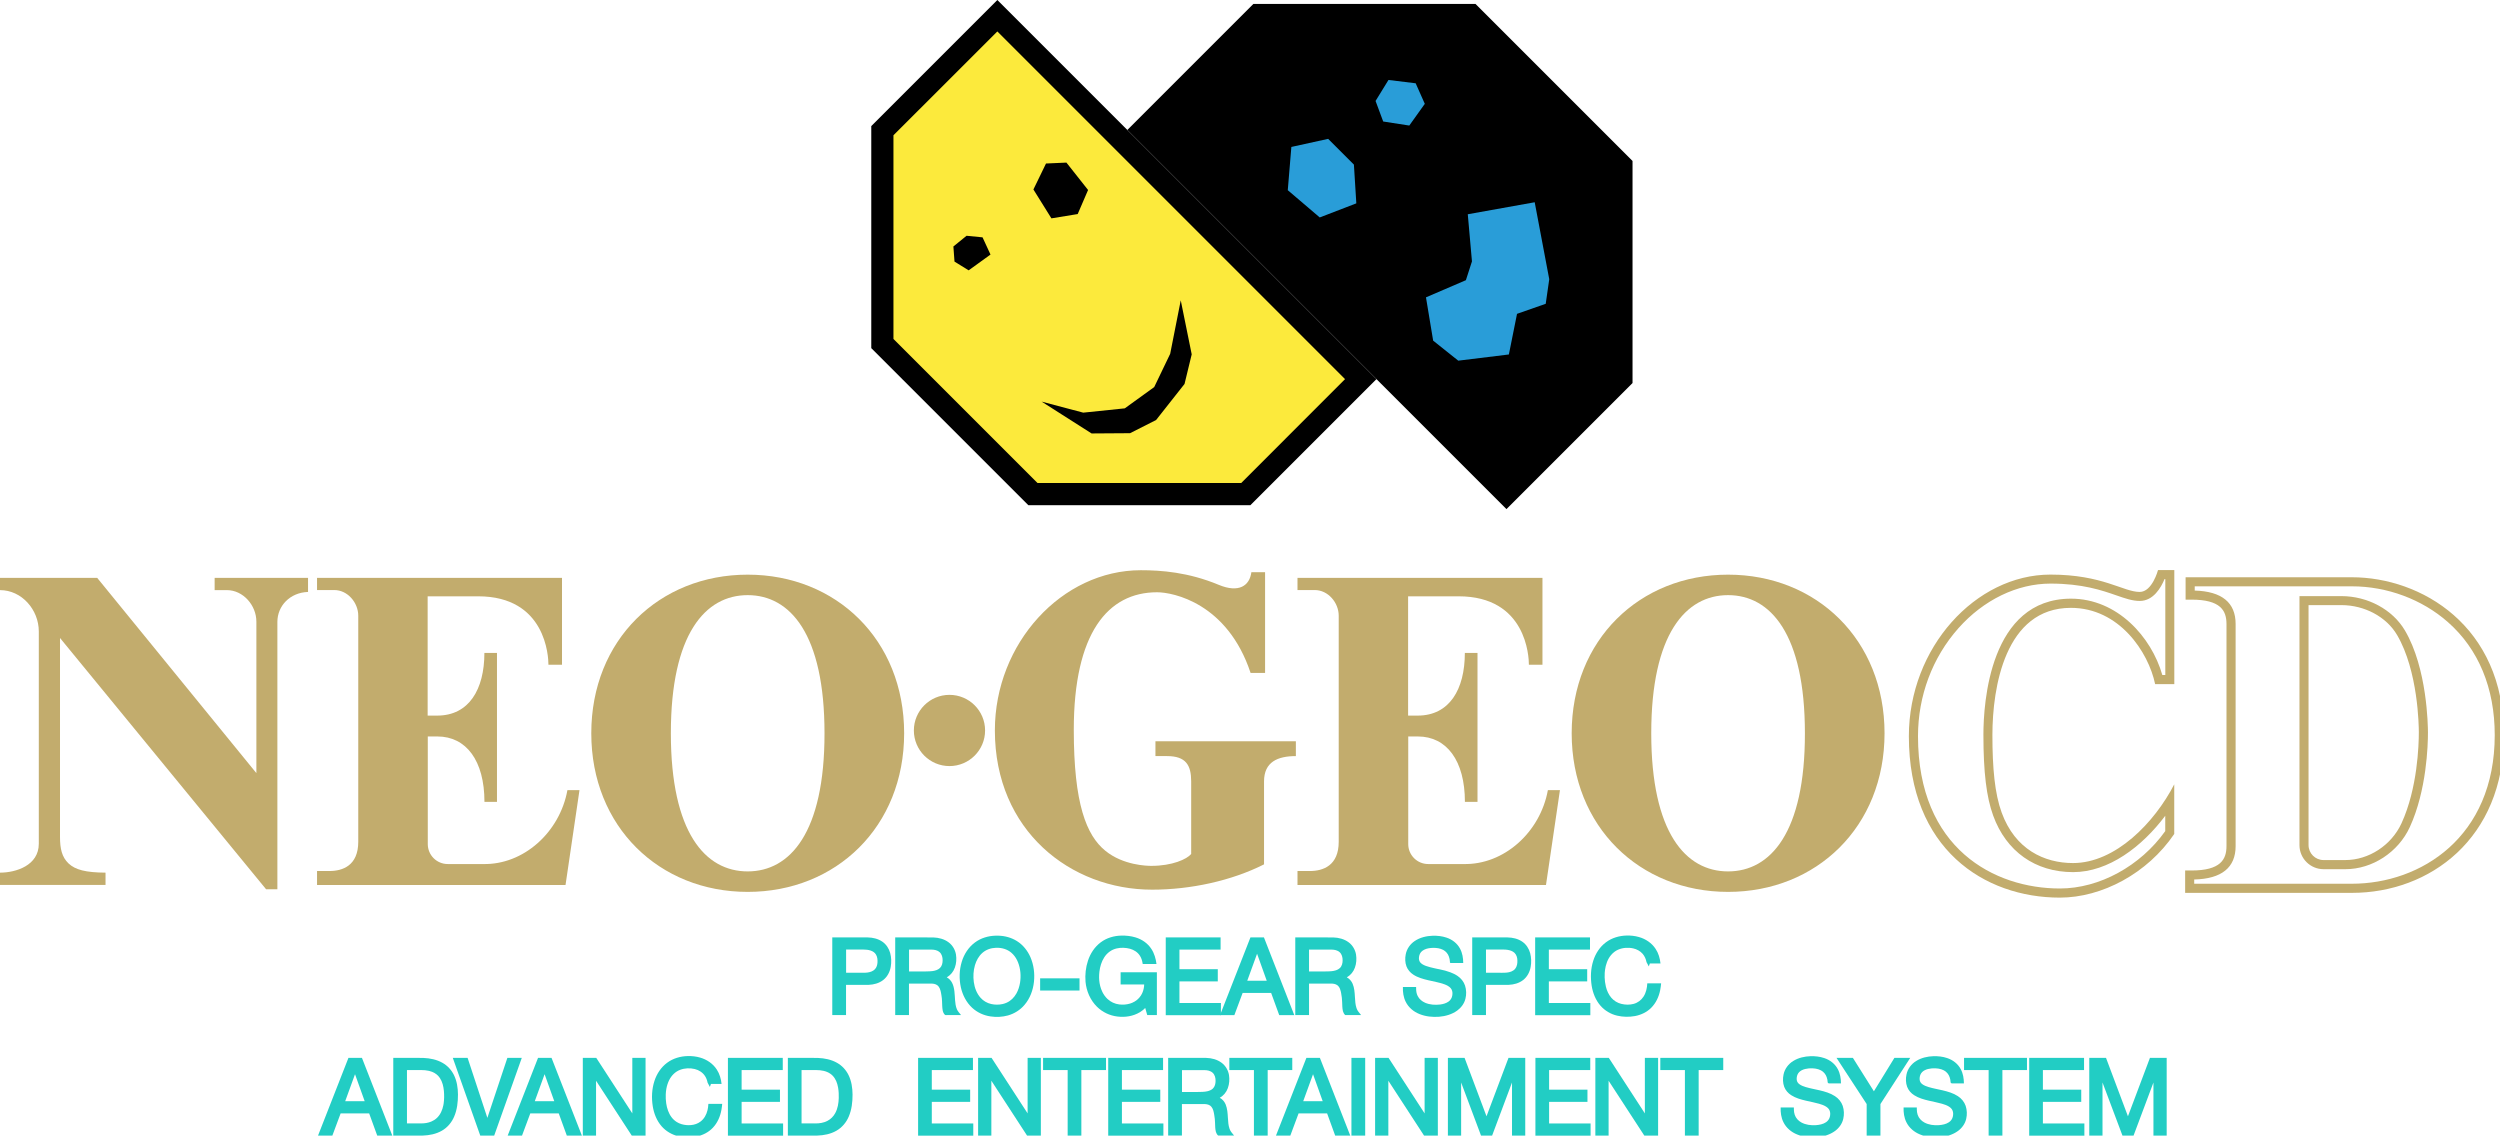 <?xml version="1.0" encoding="UTF-8" standalone="no"?>
<!-- Created with Inkscape (http://www.inkscape.org/) -->

<svg
   width="1015.788mm"
   height="461.401mm"
   viewBox="0 0 1015.788 461.401"
   version="1.1"
   id="svg1"
   inkscape:version="1.4 (86a8ad7, 2024-10-11)"
   sodipodi:docname="neogeocd.svg"
   xmlns:inkscape="http://www.inkscape.org/namespaces/inkscape"
   xmlns:sodipodi="http://sodipodi.sourceforge.net/DTD/sodipodi-0.dtd"
   xmlns="http://www.w3.org/2000/svg"
   xmlns:svg="http://www.w3.org/2000/svg">
  <sodipodi:namedview
     id="namedview1"
     pagecolor="#ffffff"
     bordercolor="#000000"
     borderopacity="0.25"
     inkscape:showpageshadow="2"
     inkscape:pageopacity="0.0"
     inkscape:pagecheckerboard="true"
     inkscape:deskcolor="#d1d1d1"
     inkscape:document-units="mm"
     inkscape:zoom="0.41179679"
     inkscape:cx="2246.2535"
     inkscape:cy="1516.5247"
     inkscape:window-width="3840"
     inkscape:window-height="2066"
     inkscape:window-x="-11"
     inkscape:window-y="-11"
     inkscape:window-maximized="1"
     inkscape:current-layer="svg1" />
  <defs
     id="defs1" />
  <g
     id="g9"
     transform="scale(0.265)">
    <g
       id="g8">
      <polyline
         points="1917.2,774.6 2110.5,581.3 1529.2,0 1335.9,193.3 1335.9,533.8 1576.7,774.6    "
         id="polyline1" />
      <polyline
         class="st2"
         points="1590.8,740.6 1369.9,519.7 1369.9,207.4 1529.2,48.2 2062.3,581.3 1903.1,740.6    "
         id="polyline2"
         style="fill:#fcea3c" />
      <polyline
         points="2309.8,780.6 2503.1,587.3 2503.1,246.8 2262.3,6 1921.8,6 1728.5,199.3 2309.8,780.6    "
         id="polyline3" />
      <polygon
         points="1635.1,249.3 1668.3,291.3 1652.4,328.2 1612.1,334.8 1584.5,290.5 1603.8,250.7 "
         id="polygon3" />
      <polygon
         points="1485.2,414.5 1463.5,401.1 1461.8,377.9 1482,361.5 1506.5,363.9 1518.7,390.3 "
         id="polygon4" />
      <polygon
         points="1769.7,593.5 1794.2,542.5 1810.4,460.5 1827.2,543.3 1816.2,588.7 1772.6,644 1732.7,664.2 1673.7,664.6 1597.1,615.8 1660.9,632.7 1724.6,626.1 "
         id="polygon5" />
      <polygon
         class="st3"
         points="2023.5,333.4 2079.6,311.8 2075.9,252.4 2036.4,212.9 1980,225.3 1974.5,291.6 "
         id="polygon6"
         style="fill:#299dd8" />
      <polygon
         class="st3"
         points="2170.6,127.7 2184.6,159.2 2160.8,192.5 2120.8,186.3 2109.1,154.8 2128.9,122.6 "
         id="polygon7"
         style="fill:#299dd8" />
      <polygon
         class="st3"
         points="2250.5,328.5 2353.1,310.1 2375.4,428.1 2370,465.8 2326,481.2 2313.5,543.5 2235.9,553 2197.4,522.3 2186.4,455.9 2247.6,429.6 2256.9,400.8 "
         id="polygon8"
         style="fill:#299dd8" />
    </g>
  </g>
  <g
     id="g21"
     transform="scale(0.265)">
    <g
       id="g12">
      <g
         id="g11">
        <g
           id="g10">
          <path
             class="st1"
             d="M 3687.4,966.7 C 3668.6,934.7 3630.3,914 3590,914 h -64.3 v 381.8 c 0,20.4 16.6,36.9 37,36.9 h 33.4 c 41.3,0 81.1,-26 98.8,-64.6 25.8,-56.2 27.8,-125.4 27.8,-145.2 -0.1,-10 -1,-98 -35.3,-156.2 z m -5.2,295.5 c -15.5,33.8 -50.2,56.5 -86.2,56.5 h -33.4 c -12.7,0 -23,-10.3 -23,-23 V 927.8 h 50.4 c 35.5,0 69.1,18 85.4,45.9 32.3,55.1 33.3,139.6 33.3,149 0,19.2 -1.9,85.8 -26.5,139.5 z"
             id="path9"
             style="fill:#c2ac6d" />
          <path
             class="st1"
             d="m 3606.1,885.1 h -255 v 34.3 h 9.1 c 44.5,0 53.6,16.7 53.6,37.4 v 340.5 c 0,20.6 -9.2,37.4 -53.6,37.4 h -9.8 v 34.3 h 74.9 101.6 79.4 c 118.8,0 232.9,-83 232.9,-241.9 -0.2,-168 -127.5,-242 -233.1,-242 z m 0,469.9 h -241.8 v -6.5 c 42.1,-1 63.5,-18.3 63.5,-51.2 V 956.7 c 0,-32.8 -21.1,-50 -62.7,-51.2 V 899 h 241.1 c 53.8,0 107.3,19.9 146.8,54.6 47.2,41.4 72.1,101.4 72.1,173.5 0,156.5 -113.5,227.9 -219,227.9 z"
             id="path10"
             style="fill:#c2ac6d" />
        </g>
        <path
           class="st1"
           d="m 3175.2,932 c 74,0 118.9,67.6 129.2,117 h 29.4 V 874.1 h -25 c 0,0 -8.8,33.5 -28.1,33.5 -25.1,0 -56.7,-26.6 -136.8,-26.6 -114.8,0 -217.1,112.1 -217.1,247.9 0,172.4 115.2,247.4 231.5,247.4 64.5,0 134.3,-37 175.4,-97.6 v -76.1 c -30.1,58.5 -90,120.7 -155.2,120.7 -44,0 -88.8,-20.8 -109.4,-77.4 -10.6,-29.1 -14.2,-67.9 -14.2,-119.2 0.1,-72.3 19.2,-194.7 120.3,-194.7 z m -134.1,194.7 c 0,57.2 4.6,95.4 15,123.9 20,55 64.7,86.6 122.5,86.6 54.5,0 105.7,-39 141.3,-86.4 v 23.5 c -38.1,53.6 -101,88 -161.5,88 -100.4,0 -217.6,-61.1 -217.6,-233.5 0,-61.7 22,-120.6 62,-165.6 38.5,-43.4 90,-68.4 141.2,-68.4 49,0 78.9,10.4 100.8,18 13.8,4.8 24.7,8.6 36,8.6 20.9,0 32.6,-20.4 38,-33.5 h 1.2 v 147 h -4.6 c -16.8,-58.6 -69.2,-117 -140.1,-117 -124.5,0.2 -134.2,159.9 -134.2,208.8 z"
           id="path11"
           style="fill:#c2ac6d" />
      </g>
    </g>
    <path
       class="st1"
       d="M 472.3,886 H 329.1 v 18.8 h 18.7 c 25,0 45.3,23.3 45.3,48.3 v 232.3 L 149,886 H 0 v 18.8 c 33.3,0 59.5,30 59.5,63.4 v 325.5 C 59.5,1327 24.4,1338 0,1338 v 18.8 H 161.8 V 1338 c -30.3,-0.2 -46.3,-4.3 -56.7,-14.1 C 94.8,1314.1 92,1301.1 92,1283.2 v -305 l 316,385.3 h 17.3 v -410 c 0,-24.3 19,-44.9 47,-45.9 z"
       id="path12"
       style="fill:#c2ac6d" />
    <circle
       class="st1"
       cx="1455.8"
       cy="1120"
       r="54.6"
       id="circle12"
       style="fill:#c2ac6d" />
    <g
       id="g13">
      <path
         class="st1"
         d="m 1771.6,1136.6 v 22.7 h 17.8 c 28.9,0 37,13.9 37,38.8 v 111.3 c -6.6,8 -29.1,18.2 -61,18.2 -6.5,0 -43.3,-0.7 -70.8,-23.3 -28.8,-23.6 -48.2,-71.5 -48.2,-185.3 0,-148.2 52.1,-210.9 127.7,-210.9 24.6,0 107.9,16.6 143.4,123.7 h 22.2 V 877.3 h -21 c -2.7,20.8 -19.1,32.3 -50.1,19.4 -46.8,-19.5 -88.7,-22.4 -119.4,-22.4 -120.9,0 -223.8,111.9 -223.8,245.6 0,154 116.3,244.2 241.1,244.2 59.2,0 121.9,-13.7 171.6,-38.8 v -127.2 c 0,-29.8 20.8,-38.8 48.8,-38.8 v -22.7 z"
         id="path13"
         style="fill:#c2ac6d" />
    </g>
    <g
       id="g17">
      <path
         class="st1"
         d="m 870,1211.5 c -11.7,64.5 -67.3,114.9 -129.7,113.3 h -53.8 c -16.9,0 -30.6,-13.7 -30.6,-30.6 v -165 h 14.8 c 44,0 72.1,36.9 72.1,100.3 H 762 v -112.4 -5.7 -110.3 h -19.3 c 0,55.8 -23.6,96.1 -72.2,96.1 H 655.7 V 914.3 h 77.4 c 104.2,0 107.8,92.9 107.8,104.9 h 20.8 V 918.3 886 H 486.1 v 18.7 h 26.5 c 20.3,0 36.7,19.2 36.7,39.4 v 346.6 c 0,36.5 -23.9,44.8 -44.2,44.8 h -19 v 21.4 h 63.2 317.8 l 21.4,-145.4 z"
         id="path14"
         style="fill:#c2ac6d" />
      <g
         id="g16">
        <g
           id="g15">
          <path
             class="st1"
             d="m 1146.4,881.1 c -135.5,0 -239.8,99.8 -239.8,243.2 0,143.4 104.4,243.2 239.8,243.2 135.5,0 239.9,-99.8 239.9,-243.2 0,-143.4 -104.4,-243.2 -239.9,-243.2 z m 0,455 c -65.1,0 -117.8,-59.6 -117.8,-211.8 0,-152.2 52.8,-211.8 117.8,-211.8 65.1,0 117.8,59.6 117.8,211.8 0.1,152.2 -52.7,211.8 -117.8,211.8 z"
             id="path15"
             style="fill:#c2ac6d" />
        </g>
      </g>
    </g>
    <g
       id="g20">
      <path
         class="st1"
         d="m 2373.3,1211.5 c -11.7,64.5 -67.3,114.9 -129.7,113.3 h -53.8 c -16.9,0 -30.6,-13.7 -30.6,-30.6 v -165 h 14.8 c 44,0 72.1,36.9 72.1,100.3 h 19.3 v -112.4 -5.7 -110.3 H 2246 c 0,55.8 -23.6,96.1 -72.2,96.1 H 2159 V 914.3 h 77.4 c 104.2,0 107.8,92.9 107.8,104.9 H 2365 V 918.3 886 h -375.6 v 18.7 h 26.5 c 20.3,0 36.7,19.2 36.7,39.4 v 346.6 c 0,36.5 -23.9,44.8 -44.2,44.8 h -19 v 21.4 h 63.2 317.8 l 21.4,-145.4 z"
         id="path17"
         style="fill:#c2ac6d" />
      <g
         id="g19">
        <g
           id="g18">
          <path
             class="st1"
             d="m 2649.6,881.1 c -135.5,0 -239.8,99.8 -239.8,243.2 0,143.4 104.4,243.2 239.8,243.2 135.5,0 239.9,-99.8 239.9,-243.2 0,-143.4 -104.4,-243.2 -239.9,-243.2 z m 0,455 c -65.1,0 -117.8,-59.6 -117.8,-211.8 0,-152.2 52.8,-211.8 117.8,-211.8 65.1,0 117.8,59.6 117.8,211.8 0.2,152.2 -52.7,211.8 -117.8,211.8 z"
             id="path18"
             style="fill:#c2ac6d" />
        </g>
      </g>
    </g>
  </g>
  <g
     id="g47"
     transform="scale(0.265)">
    <path
       id="path21"
       style="fill:#22cdc4;fill-opacity:1"
       d="m 534.006,1622.635 c -15.467,39.521 -30.935,79.042 -46.4,118.564 7.327,0 14.654,0 21.98,0 4.233,-11.367 8.466,-22.733 12.699,-34.1 14.572,0 29.145,0 43.717,0 4.131,11.367 8.265,22.733 12.395,34.1 7.699,0 15.398,0 23.098,0 -15.516,-39.733 -31.029,-79.466 -46.543,-119.199 -6.898,0 -13.797,0 -20.695,0 -0.083,0.212 -0.167,0.423 -0.25,0.635 z m 25.135,65.766 c -9.952,0 -19.905,0 -29.857,0 5.015,-13.792 10.03,-27.585 15.045,-41.377 4.938,13.792 9.875,27.585 14.812,41.377 z" />
    <path
       id="path22"
       style="fill:#22cdc4;fill-opacity:1"
       d="m 639.576,1622 c -12.192,0 -24.384,0 -36.576,0 0,39.733 0,79.466 0,119.199 15.05,-0.015 30.101,0.058 45.15,-0.065 10.099,-0.337 20.376,-2.317 29.222,-7.39 8.637,-4.874 15.339,-12.862 19.107,-21.996 4.474,-10.562 5.742,-22.175 5.711,-33.556 -0.08,-10.216 -1.63,-20.637 -6.176,-29.881 -3.838,-7.805 -9.989,-14.502 -17.614,-18.73 -8.851,-5.011 -19.079,-7.053 -29.157,-7.473 -3.22,-0.134 -6.446,-0.115 -9.668,-0.108 z m 6.693,18.699 c 3.848,0.014 7.668,0.325 11.459,1.197 1.581,0.378 3.201,0.848 4.812,1.48 4.841,1.903 9.151,5.223 11.989,9.608 3.865,5.819 5.42,12.826 6.09,19.689 0.558,6.361 0.533,12.794 -0.351,19.125 -0.133,0.851 -0.336,2.065 -0.506,2.902 -1.43,7.214 -4.476,14.368 -9.928,19.462 -2.533,2.38 -5.413,4.175 -8.607,5.522 -4.719,1.973 -9.851,2.778 -14.947,2.8 -4.999,0.059 -9.999,-0.019 -14.998,0.016 -2.428,0 -4.856,0 -7.284,0 0,-27.267 0,-54.534 0,-81.801 7.423,0 14.846,0 22.27,0 z" />
    <path
       id="path23"
       style="fill:#22cdc4;fill-opacity:1"
       d="m 694.729,1623.334 c 13.884,39.288 27.765,78.577 41.65,117.865 7.112,0 14.224,0 21.336,0 14.111,-39.733 28.221,-79.467 42.334,-119.199 -7.37,0 -14.741,0 -22.111,0 -10.225,30.671 -20.448,61.343 -30.672,92.014 -10.099,-30.671 -20.198,-61.343 -30.297,-92.014 -7.57,0 -15.141,0 -22.711,0 0.157,0.445 0.314,0.889 0.471,1.334 z" />
    <path
       id="path24"
       style="fill:#22cdc4;fill-opacity:1"
       d="m 824.701,1622.637 c -15.431,39.521 -30.862,79.042 -46.295,118.562 7.327,0 14.654,0 21.98,0 4.233,-11.367 8.466,-22.733 12.699,-34.1 14.538,0 29.077,0 43.615,0 4.131,11.367 8.265,22.733 12.395,34.1 7.7,0 15.4,0 23.1,0 -15.516,-39.733 -31.031,-79.466 -46.545,-119.199 -6.9,0 -13.801,0 -20.701,0 -0.083,0.212 -0.165,0.424 -0.248,0.637 z m 25.139,65.764 c -9.952,0 -19.905,0 -29.857,0 5.015,-13.792 10.03,-27.583 15.045,-41.375 4.938,13.792 9.875,27.583 14.812,41.375 z" />
    <path
       id="path25"
       style="fill:#22cdc4;fill-opacity:1"
       d="m 893.6,1623 c 0,39.4 0,78.799 0,118.199 6.767,0 13.534,0 20.301,0 0,-28.05 0,-56.1 0,-84.15 18.257,28.05 36.516,56.099 54.771,84.15 7.043,0 14.086,0 21.129,0 0,-39.733 0,-79.466 0,-119.199 -6.767,0 -13.534,0 -20.301,0 0,28.38 0,56.759 0,85.139 C 951.076,1678.759 932.652,1650.38 914.229,1622 c -6.876,0 -13.753,0 -20.629,0 0,0.333 0,0.667 0,1 z" />
    <path
       id="path26"
       style="fill:#22cdc4;fill-opacity:1"
       d="m 1054.637,1619.219 c -11.262,0.227 -22.644,3.488 -31.739,10.269 -9.286,6.84 -15.91,16.902 -19.437,27.813 -4.109,12.523 -4.653,26.041 -2.602,39.005 1.797,11.093 6.091,21.996 13.53,30.535 6.648,7.627 15.775,13.004 25.631,15.249 8.979,2.145 18.41,2.209 27.476,0.556 9.568,-1.825 18.753,-6.346 25.467,-13.488 7.146,-7.516 11.4,-17.41 13.189,-27.544 0.555,-3.015 0.883,-6.065 1.189,-9.114 -7.07,0 -14.139,0 -21.209,0 -0.124,1.91 -0.254,3.79 -0.533,5.568 -0.198,1.404 -0.462,2.752 -0.812,4.213 -1.612,6.732 -5.117,13.236 -10.762,17.409 -4.117,3.159 -9.197,4.876 -14.336,5.335 -2.334,0.242 -4.881,0.22 -7.048,0.037 -5.345,-0.438 -10.677,-1.903 -15.207,-4.839 -3.028,-1.919 -5.687,-4.434 -7.8,-7.25 -4.602,-6.1 -7.039,-13.691 -8.15,-21.174 -0.681,-4.588 -0.894,-9.239 -0.715,-13.835 0.108,-2.893 0.446,-5.948 0.936,-8.656 0.831,-4.568 2.274,-9.155 4.328,-13.24 3.482,-7.032 9.411,-13.026 16.849,-15.765 7.133,-2.694 15.084,-2.938 22.469,-1.184 6.335,1.592 12.28,5.356 15.756,10.977 0.909,1.432 1.681,3 2.246,4.447 0.661,1.663 1.214,3.609 1.57,5.456 1.163,2.185 2.331,4.369 3.496,6.553 0.528,-1.522 1.113,-3.025 1.633,-4.549 5.436,0 10.872,0 16.309,0 -0.838,-7.758 -2.998,-15.517 -7.336,-22.075 -5.822,-9.08 -15.309,-15.467 -25.613,-18.38 -6.084,-1.766 -12.449,-2.469 -18.775,-2.326 z" />
    <path
       id="path27"
       style="fill:#22cdc4;fill-opacity:1"
       d="m 1116.1,1623 c 0,39.434 0,78.867 0,118.301 28.2,0 56.4,0 84.6,0 0,-6.234 0,-12.467 0,-18.701 -21.2,0 -42.4,0 -63.6,0 0,-11.066 0,-22.133 0,-33.199 19.6,0 39.2,0 58.801,0 0,-6.234 0,-12.467 0,-18.701 -19.6,0 -39.2,0 -58.801,0 0,-10 0,-20 0,-30 21.033,0 42.066,0 63.1,0 0,-6.233 0,-12.466 0,-18.699 -28.033,0 -56.066,0 -84.1,0 0,0.333 0,0.667 0,1 z" />
    <path
       id="path28"
       style="fill:#22cdc4;fill-opacity:1"
       d="m 1244.576,1622 c -12.192,0 -24.384,0 -36.576,0 0,39.733 0,79.466 0,119.199 15.05,-0.015 30.101,0.058 45.15,-0.065 10.099,-0.337 20.376,-2.317 29.222,-7.39 8.607,-4.858 15.296,-12.808 19.068,-21.904 4.493,-10.555 5.772,-22.168 5.751,-33.55 -0.071,-10.216 -1.608,-20.636 -6.132,-29.889 -3.837,-7.843 -10.004,-14.575 -17.659,-18.82 -8.851,-5.011 -19.079,-7.053 -29.157,-7.473 -3.22,-0.134 -6.446,-0.115 -9.668,-0.108 z m 6.793,18.699 c 3.848,0.014 7.668,0.325 11.459,1.197 3.557,0.817 7.231,2.246 10.302,4.418 5.455,3.707 8.931,9.713 10.69,15.965 0.523,1.76 0.928,3.643 1.247,5.428 0.455,2.637 0.731,5.396 0.894,8.115 0.129,2.462 0.167,5.183 0.089,7.767 -0.245,7.939 -1.551,16.065 -5.398,23.112 -2.671,4.976 -6.785,9.187 -11.811,11.794 -5.807,3.116 -12.5,4.09 -19.021,4.019 -6.94,-0.032 -13.88,-0.01 -20.82,-0.015 0,-27.267 0,-54.534 0,-81.801 7.456,0 14.913,0 22.369,0 z" />
    <path
       id="path29"
       style="fill:#22cdc4;fill-opacity:1"
       d="m 1407.699,1623 c 0,39.434 0,78.867 0,118.301 28.201,0 56.401,0 84.602,0 0,-6.234 0,-12.467 0,-18.701 -21.201,0 -42.401,0 -63.602,0 0,-11.066 0,-22.133 0,-33.199 19.6,0 39.2,0 58.801,0 0,-6.234 0,-12.467 0,-18.701 -19.6,0 -39.2,0 -58.801,0 0,-10 0,-20 0,-30 21.034,0 42.068,0 63.102,0 0,-6.233 0,-12.466 0,-18.699 -28.034,0 -56.068,0 -84.102,0 0,0.333 0,0.667 0,1 z" />
    <path
       id="path30"
       style="fill:#22cdc4;fill-opacity:1"
       d="m 1499.699,1623 c 0,39.4 0,78.799 0,118.199 6.767,0 13.534,0 20.301,0 0,-28.051 0,-56.103 0,-84.154 18.257,28.052 36.516,56.102 54.772,84.154 7.043,0 14.086,0 21.129,0 0,-39.733 0,-79.466 0,-119.199 -6.767,0 -13.534,0 -20.301,0 0,28.378 0,56.757 0,85.135 -18.424,-28.378 -36.848,-56.756 -55.272,-85.135 -6.876,0 -13.753,0 -20.629,0 0,0.333 0,0.667 0,1 z" />
    <path
       id="path31"
       style="fill:#22cdc4;fill-opacity:1"
       d="m 1599.301,1623 c 0,5.9 0,11.8 0,17.699 12.566,0 25.133,0 37.699,0 0,33.5 0,67 0,100.5 7,0 14,0 21,0 0,-33.5 0,-67 0,-100.5 12.6,0 25.201,0 37.801,0 0,-6.233 0,-12.466 0,-18.699 -32.167,0 -64.333,0 -96.5,0 0,0.333 0,0.667 0,1 z" />
    <path
       id="path32"
       style="fill:#22cdc4;fill-opacity:1"
       d="m 1699.199,1623 c 0,39.434 0,78.867 0,118.301 28.201,0 56.401,0 84.602,0 0,-6.234 0,-12.467 0,-18.701 -21.201,0 -42.401,0 -63.602,0 0,-11.066 0,-22.133 0,-33.199 19.6,0 39.2,0 58.801,0 0,-6.234 0,-12.467 0,-18.701 -19.6,0 -39.2,0 -58.801,0 0,-10 0,-20 0,-30 21.034,0 42.068,0 63.102,0 0,-6.233 0,-12.466 0,-18.699 -28.034,0 -56.068,0 -84.102,0 0,0.333 0,0.667 0,1 z" />
    <path
       id="path33"
       style="fill:#22cdc4;fill-opacity:1"
       d="m 1843.658,1622.004 c -17.52,0 -35.039,0 -52.559,0 0,39.7 0,79.4 0,119.1 7.033,0 14.066,0 21.1,0 0,-16.1 0,-32.199 0,-48.299 11.89,0.017 23.782,-0.057 35.671,0.066 3.524,0.201 7.287,1.294 9.565,4.165 2.829,3.47 3.551,8.042 4.306,12.319 0.763,4.16 1.186,8.437 1.266,12.621 0.171,4.555 0.105,9.198 1.329,13.625 0.613,2.083 1.747,4.022 3.346,5.503 8.167,0 16.333,0 24.5,0 -2.534,-3.232 -5.611,-6.24 -6.929,-10.229 -1.956,-5.428 -2.177,-11.274 -2.567,-17.02 -0.411,-6.855 -0.81,-13.882 -3.387,-20.331 -1.791,-4.292 -4.906,-8.132 -9.07,-10.299 5.714,-3.241 10.161,-8.596 12.345,-14.789 2.373,-6.441 2.844,-13.513 1.776,-20.269 -1.292,-7.367 -5.33,-14.3 -11.411,-18.723 -6.665,-4.977 -15.057,-7.125 -23.276,-7.389 -2,-0.065 -4.002,-0.065 -6.003,-0.051 z m 3.004,18.797 c 4.528,-0.017 9.392,0.938 12.785,4.146 3.296,3.159 4.41,7.923 4.349,12.352 0,4.22 -1.017,8.759 -4.169,11.773 -2.363,2.263 -5.61,3.511 -8.668,4.176 -2.29,0.494 -4.663,0.751 -6.872,0.859 -1.659,0.119 -3.334,0.04 -4.987,0.144 -1.175,0.111 -2.37,0 -3.554,0.049 -7.748,0 -15.496,0 -23.244,0 0,-11.167 0,-22.333 0,-33.5 11.454,0 22.907,0 34.361,0 z" />
    <path
       id="path34"
       style="fill:#22cdc4;fill-opacity:1"
       d="m 1884.9,1623 c 0,5.9 0,11.8 0,17.699 12.566,0 25.133,0 37.699,0 0,33.5 0,67 0,100.5 7.033,0 14.066,0 21.1,0 0,-33.5 0,-67 0,-100.5 12.567,0 25.134,0 37.701,0 0,-6.233 0,-12.466 0,-18.699 -32.167,0 -64.333,0 -96.5,0 0,0.333 0,0.667 0,1 z" />
    <path
       id="path35"
       style="fill:#22cdc4;fill-opacity:1"
       d="m 2002.805,1622.635 c -15.466,39.521 -30.934,79.042 -46.398,118.564 7.327,0 14.654,0 21.98,0 4.233,-11.367 8.466,-22.733 12.699,-34.1 14.572,0 29.145,0 43.717,0 4.131,11.367 8.265,22.733 12.395,34.1 7.699,0 15.398,0 23.098,0 -15.516,-39.733 -31.031,-79.466 -46.545,-119.199 -6.898,0 -13.797,0 -20.695,0 -0.083,0.212 -0.167,0.423 -0.25,0.635 z m 25.236,65.766 c -9.953,0 -19.905,0 -29.857,0 5.015,-13.792 10.03,-27.585 15.045,-41.377 4.938,13.792 9.875,27.585 14.812,41.377 z" />
    <path
       id="path36"
       style="fill:#22cdc4;fill-opacity:1"
       d="m 2072.1,1623 c 0,39.4 0,78.799 0,118.199 7.033,0 14.066,0 21.1,0 0,-39.733 0,-79.466 0,-119.199 -7.033,0 -14.066,0 -21.1,0 0,0.333 0,0.667 0,1 z" />
    <path
       id="path37"
       style="fill:#22cdc4;fill-opacity:1"
       d="m 2108.4,1623 c 0,39.4 0,78.799 0,118.199 6.766,0 13.533,0 20.299,0 0,-28.051 0,-56.103 0,-84.154 18.257,28.052 36.516,56.102 54.772,84.154 7.043,0 14.086,0 21.129,0 0,-39.733 0,-79.466 0,-119.199 -6.766,0 -13.533,0 -20.299,0 0,28.38 0,56.759 0,85.139 -18.424,-28.38 -36.848,-56.759 -55.272,-85.139 -6.876,0 -13.753,0 -20.629,0 0,0.333 0,0.667 0,1 z" />
    <path
       id="path38"
       style="fill:#22cdc4;fill-opacity:1"
       d="m 2220,1623 c 0,39.4 0,78.799 0,118.199 6.767,0 13.534,0 20.301,0 0,-27.148 0,-54.297 0,-81.445 10.173,27.148 20.348,54.296 30.52,81.445 5.653,0 11.306,0 16.959,0 10.172,-27.151 20.348,-54.301 30.521,-81.451 0,27.15 0,54.301 0,81.451 6.766,0 13.533,0 20.299,0 0,-39.733 0,-79.466 0,-119.199 -8.558,0 -17.116,0 -25.674,0 -11.24,29.86 -22.48,59.72 -33.721,89.58 -11.208,-29.86 -22.419,-59.719 -33.625,-89.58 -8.527,0 -17.053,0 -25.58,0 0,0.333 0,0.667 0,1 z" />
    <path
       id="path39"
       style="fill:#22cdc4;fill-opacity:1"
       d="m 2354.199,1623 c 0,39.434 0,78.867 0,118.301 28.201,0 56.401,0 84.602,0 0,-6.234 0,-12.467 0,-18.701 -21.201,0 -42.401,0 -63.602,0 0,-11.066 0,-22.133 0,-33.199 19.6,0 39.2,0 58.801,0 0,-6.234 0,-12.467 0,-18.701 -19.6,0 -39.2,0 -58.801,0 0,-10 0,-20 0,-30 21.034,0 42.068,0 63.102,0 0,-6.233 0,-12.466 0,-18.699 -28.034,0 -56.068,0 -84.102,0 0,0.333 0,0.667 0,1 z" />
    <path
       id="path40"
       style="fill:#22cdc4;fill-opacity:1"
       d="m 2446.1,1623 c 0,39.4 0,78.799 0,118.199 6.767,0 13.534,0 20.301,0 0,-28.05 0,-56.1 0,-84.15 18.257,28.05 36.516,56.099 54.772,84.15 7.043,0 14.086,0 21.129,0 0,-39.733 0,-79.466 0,-119.199 -6.767,0 -13.534,0 -20.301,0 0,28.38 0,56.759 0,85.139 -18.424,-28.38 -36.848,-56.759 -55.272,-85.139 -6.876,0 -13.753,0 -20.629,0 0,0.333 0,0.667 0,1 z" />
    <path
       id="path41"
       style="fill:#22cdc4;fill-opacity:1"
       d="m 2545.699,1623 c 0,5.9 0,11.8 0,17.699 12.567,0 25.134,0 37.701,0 0,33.5 0,67 0,100.5 7.033,0 14.066,0 21.1,0 0,-33.5 0,-67 0,-100.5 12.566,0 25.133,0 37.699,0 0,-6.233 0,-12.466 0,-18.699 -32.167,0 -64.333,0 -96.5,0 0,0.333 0,0.667 0,1 z" />
    <path
       id="path42"
       style="fill:#22cdc4;fill-opacity:1"
       d="m 2775.914,1619.426 c -9.101,0.313 -18.474,2.414 -26.317,7.306 -7.506,4.554 -13.242,12.166 -14.959,20.835 -1.329,6.227 -1.174,12.881 1.051,18.887 2.057,5.341 6.008,9.841 10.851,12.848 6.764,4.357 14.644,6.47 22.389,8.326 6.711,1.561 13.493,2.834 20.131,4.694 3.598,1.053 7.405,2.285 10.658,4.348 2.414,1.496 4.614,3.541 5.627,6.255 1.167,2.933 1.031,6.229 0.35,9.259 -0.783,3.436 -2.922,6.506 -5.861,8.447 -4.566,3.109 -10.175,4.145 -15.589,4.545 -7.588,0.481 -15.505,-0.453 -22.263,-4.137 -4.717,-2.547 -8.594,-6.789 -10.242,-11.936 -0.857,-2.579 -1.227,-5.311 -1.241,-7.956 -0.021,-1.049 -0.015,-2.098 -0.021,-3.147 -6.759,0 -13.518,0 -20.277,0 -0.25,7.718 0.783,15.653 4.277,22.62 4.225,8.693 12.101,15.272 20.998,18.827 9.645,3.929 20.274,4.995 30.6,4.174 9.783,-0.875 19.605,-3.753 27.607,-9.598 6.096,-4.502 10.838,-11.032 12.52,-18.483 1.567,-6.54 1.294,-13.526 -0.797,-19.918 -2.128,-6.175 -6.505,-11.466 -11.998,-14.959 -7.074,-4.66 -15.345,-6.99 -23.506,-8.925 -7.122,-1.651 -14.302,-2.895 -21.319,-4.989 -3.359,-1.043 -6.917,-2.314 -9.794,-4.51 -2.108,-1.566 -3.654,-3.934 -3.908,-6.581 -0.275,-2.673 0.129,-5.434 1.144,-7.92 1.256,-3.022 3.757,-5.371 6.656,-6.814 3.224,-1.656 6.832,-2.397 10.417,-2.735 0.565,-0.031 1.321,-0.105 1.917,-0.124 5.805,-0.267 11.855,0.378 17.061,3.126 4.12,2.188 7.261,6.026 8.752,10.431 0.898,2.525 1.432,5.188 1.484,7.871 0.342,1.379 1.909,1.909 3.186,1.701 5.742,0 11.483,0 17.225,0 -0.074,-7.48 -1.241,-15.138 -4.822,-21.796 -4.258,-8.241 -12.134,-14.261 -20.878,-17.1 -6.767,-2.313 -13.988,-3.037 -21.108,-2.874 z" />
    <path
       id="path43"
       style="fill:#22cdc4;fill-opacity:1"
       d="m 2816.867,1623.547 c 15.077,23.084 30.155,46.166 45.232,69.25 0,16.134 0,32.268 0,48.402 7.033,0 14.066,0 21.1,0 0,-16.138 0,-32.276 0,-48.414 15.236,-23.595 30.473,-47.19 45.709,-70.785 -8.094,0 -16.189,0 -24.283,0 -10.485,17.072 -20.97,34.145 -31.455,51.217 -10.737,-17.072 -21.475,-34.144 -32.211,-51.217 -8.367,0 -16.734,0 -25.102,0 0.337,0.516 0.673,1.031 1.01,1.547 z" />
    <path
       id="path44"
       style="fill:#22cdc4;fill-opacity:1"
       d="m 2964.414,1619.426 c -9.101,0.313 -18.474,2.414 -26.317,7.306 -7.506,4.554 -13.242,12.166 -14.959,20.835 -1.329,6.227 -1.174,12.881 1.051,18.887 2.057,5.341 6.008,9.841 10.851,12.848 6.764,4.357 14.644,6.47 22.389,8.326 6.711,1.561 13.493,2.834 20.131,4.694 3.598,1.053 7.405,2.285 10.658,4.348 2.414,1.496 4.614,3.541 5.627,6.255 1.167,2.933 1.031,6.229 0.35,9.259 -0.783,3.436 -2.922,6.506 -5.861,8.447 -4.566,3.109 -10.175,4.145 -15.589,4.545 -7.588,0.481 -15.505,-0.453 -22.263,-4.137 -4.717,-2.547 -8.594,-6.789 -10.242,-11.936 -0.857,-2.579 -1.227,-5.311 -1.241,-7.956 -0.021,-1.049 -0.015,-2.098 -0.021,-3.147 -6.759,0 -13.518,0 -20.277,0 -0.25,7.718 0.783,15.653 4.277,22.62 4.225,8.693 12.101,15.272 20.998,18.827 9.645,3.929 20.274,4.995 30.6,4.174 9.783,-0.875 19.605,-3.753 27.607,-9.598 6.096,-4.502 10.838,-11.032 12.52,-18.483 1.567,-6.54 1.294,-13.526 -0.797,-19.918 -2.128,-6.175 -6.505,-11.466 -11.998,-14.959 -7.074,-4.66 -15.345,-6.99 -23.506,-8.925 -7.122,-1.651 -14.302,-2.895 -21.319,-4.989 -3.359,-1.043 -6.917,-2.314 -9.794,-4.51 -2.108,-1.566 -3.654,-3.934 -3.908,-6.581 -0.275,-2.673 0.129,-5.434 1.144,-7.92 1.256,-3.022 3.757,-5.371 6.656,-6.814 3.224,-1.656 6.832,-2.397 10.417,-2.735 0.565,-0.031 1.321,-0.105 1.917,-0.124 5.805,-0.267 11.855,0.378 17.061,3.126 4.12,2.188 7.261,6.026 8.752,10.431 0.898,2.525 1.432,5.188 1.484,7.871 0.342,1.379 1.909,1.909 3.186,1.701 5.742,0 11.483,0 17.225,0 -0.074,-7.48 -1.241,-15.138 -4.822,-21.796 -4.258,-8.241 -12.134,-14.261 -20.878,-17.1 -6.767,-2.313 -13.988,-3.037 -21.108,-2.874 z" />
    <path
       id="path45"
       style="fill:#22cdc4;fill-opacity:1"
       d="m 3011.4,1623 c 0,5.9 0,11.8 0,17.699 12.566,0 25.133,0 37.699,0 0,33.5 0,67 0,100.5 7.033,0 14.066,0 21.1,0 0,-33.5 0,-67 0,-100.5 12.567,0 25.134,0 37.701,0 0,-6.233 0,-12.466 0,-18.699 -32.167,0 -64.333,0 -96.5,0 0,0.333 0,0.667 0,1 z" />
    <path
       id="path46"
       style="fill:#22cdc4;fill-opacity:1"
       d="m 3111.301,1623 c 0,39.434 0,78.867 0,118.301 28.2,0 56.4,0 84.6,0 0,-6.234 0,-12.467 0,-18.701 -21.2,0 -42.4,0 -63.6,0 0,-11.066 0,-22.133 0,-33.199 19.6,0 39.199,0 58.799,0 0,-6.234 0,-12.467 0,-18.701 -19.6,0 -39.199,0 -58.799,0 0,-10 0,-20 0,-30 21.033,0 42.066,0 63.1,0 0,-6.233 0,-12.466 0,-18.699 -28.033,0 -56.066,0 -84.1,0 0,0.333 0,0.667 0,1 z" />
    <path
       id="path47"
       style="fill:#22cdc4;fill-opacity:1"
       d="m 3203.4,1623 c 0,39.4 0,78.799 0,118.199 6.766,0 13.533,0 20.299,0 0,-27.165 0,-54.329 0,-81.494 10.207,27.165 20.417,54.328 30.621,81.494 5.653,0 11.306,0 16.959,0 10.172,-27.151 20.348,-54.301 30.521,-81.451 0,27.15 0,54.301 0,81.451 6.766,0 13.533,0 20.299,0 0,-39.733 0,-79.466 0,-119.199 -8.558,0 -17.116,0 -25.674,0 -11.24,29.86 -22.48,59.72 -33.721,89.58 -11.208,-29.86 -22.419,-59.719 -33.625,-89.58 -8.56,0 -17.12,0 -25.68,0 0,0.333 0,0.667 0,1 z" />
  </g>
  <g
     id="g61"
     style="fill:#22cdc4;fill-opacity:1"
     transform="scale(0.265)">
    <path
       id="path48"
       style="fill:#22cdc4;fill-opacity:1"
       d="m 1323.928,1437.303 c -15.943,0.01 -31.885,-0.01 -47.828,-0.01 0,39.7 0,79.4 0,119.1 7.033,0 14.066,0 21.1,0 0,-15.434 0,-30.867 0,-46.301 11.603,-0.013 23.208,0.054 34.81,-0.065 7.854,-0.335 15.881,-2.464 22.154,-7.367 6.329,-4.881 10.265,-12.409 11.572,-20.217 1.239,-7.023 1.008,-14.336 -0.846,-21.23 -1.922,-6.927 -6.081,-13.343 -12.083,-17.398 -6.556,-4.524 -14.624,-6.332 -22.496,-6.494 -2.127,-0.05 -4.255,-0.034 -6.383,-0.022 z m -0.152,18.6 c 3.798,0.029 7.656,0.336 11.312,1.603 3.196,1.088 6.231,3.032 7.966,6.002 2.228,3.624 2.619,8.045 2.375,12.203 -0.225,3.71 -1.319,7.511 -3.881,10.298 -2.847,3.082 -7.038,4.487 -11.091,5.084 -2.361,0.338 -4.51,0.408 -6.876,0.399 -8.759,0.01 -17.518,0.011 -26.277,0.011 0,-11.867 0,-23.733 0,-35.6 8.824,0 17.648,0 26.473,0 z" />
    <path
       id="path49"
       style="fill:#22cdc4;fill-opacity:1"
       d="m 1399.861,1437.303 c -9.087,-6e-4 -18.174,0 -27.262,0 0,39.7 0,79.4 0,119.1 7.033,0 14.066,0 21.1,0 0,-16.1 0,-32.2 0,-48.301 11.911,0.023 23.824,-0.062 35.733,0.068 3.667,0.205 7.598,1.456 9.818,4.568 2.839,3.844 3.424,8.732 4.218,13.308 0.514,2.966 0.839,5.874 0.937,8.904 0.253,4.757 0.118,9.632 1.019,14.355 0.533,2.502 1.567,5.033 3.496,6.775 0.913,0.649 2.069,0.195 3.1,0.322 7.18,0 14.36,0 21.541,0 -2.185,-2.829 -4.785,-5.421 -6.296,-8.703 -1.02,-2.3 -1.661,-4.819 -2.075,-7.207 -1.538,-9.042 -0.768,-18.379 -3.075,-27.308 -1.074,-4.256 -2.959,-8.434 -6.182,-11.499 -1.272,-1.249 -2.719,-2.325 -4.291,-3.168 5.764,-3.278 10.237,-8.704 12.398,-14.969 2.314,-6.397 2.77,-13.404 1.703,-20.1 -1.278,-7.283 -5.24,-14.14 -11.213,-18.563 -6.664,-5.058 -15.108,-7.25 -23.372,-7.526 -6.044,-0.143 -12.092,-0.027 -18.137,-0.06 -4.387,0 -8.773,0 -13.16,0.01 z m 28.293,18.697 c 4.455,9e-4 9.231,0.894 12.625,3.988 3.387,3.121 4.57,7.923 4.514,12.388 0.024,4.197 -0.944,8.731 -4.047,11.765 -3.079,3.036 -7.515,4.243 -11.609,4.798 -2.904,0.411 -5.751,0.439 -8.696,0.482 -1.556,0.178 -3.131,0.015 -4.694,0.078 -7.482,0 -14.964,0 -22.447,0 0,-11.167 0,-22.333 0,-33.5 11.451,0 22.902,0 34.353,0 z" />
    <path
       id="path50"
       style="fill:#22cdc4;fill-opacity:1"
       d="m 1526.906,1434.621 c -11.405,0.228 -22.915,3.584 -32.108,10.465 -9.82,7.262 -16.721,18.039 -20.203,29.67 -3.829,12.58 -4.143,26.141 -1.375,38.968 2.611,11.792 8.34,23.082 17.239,31.367 7.805,7.267 17.915,11.93 28.462,13.389 8.812,1.315 17.912,0.841 26.512,-1.506 9.821,-2.762 18.84,-8.416 25.425,-16.229 8.4,-9.828 13.089,-22.446 14.461,-35.213 1.407,-12.835 -0.258,-26.099 -5.406,-37.979 -4.343,-9.918 -11.386,-18.789 -20.606,-24.576 -8.45,-5.356 -18.423,-8.065 -28.388,-8.33 -1.338,-0.042 -2.676,-0.046 -4.014,-0.026 z m 1.697,18.578 c 7.901,-0.049 16.012,2.321 22.047,7.559 3.653,3.095 6.538,7.024 8.692,11.283 0.508,1.014 1.088,2.273 1.542,3.419 3.927,9.914 4.762,20.912 3.107,31.403 -0.967,5.769 -2.71,11.342 -5.578,16.43 -3.417,6.106 -8.613,11.345 -15.081,14.156 -1.825,0.82 -3.913,1.52 -5.937,1.98 -5.812,1.318 -11.931,1.283 -17.741,-0.028 -6.188,-1.405 -11.922,-4.735 -16.138,-9.486 -5.995,-6.655 -9.185,-15.399 -10.411,-24.17 -1.169,-8.638 -0.674,-17.549 1.772,-25.931 2.076,-7.05 5.793,-13.903 11.42,-18.824 5.577,-4.923 12.977,-7.478 20.359,-7.74 0.649,-0.036 1.298,-0.041 1.948,-0.051 z" />
    <path
       id="path51"
       style="fill:#22cdc4;fill-opacity:1"
       d="m 1594.801,1501 c 0,5.9 0,11.8 0,17.699 20.133,0 40.266,0 60.398,0 0,-6.233 0,-12.466 0,-18.699 -20.133,0 -40.266,0 -60.398,0 0,0.333 0,0.667 0,1 z" />
    <path
       id="path52"
       style="fill:#22cdc4;fill-opacity:1"
       d="m 2196.711,1434.73 c -9.61,0.323 -19.381,2.634 -27.451,8.031 -7.119,4.693 -12.409,12.237 -13.94,20.669 -1.183,6.018 -0.997,12.411 1.126,18.203 1.986,5.238 5.789,9.692 10.49,12.703 6.878,4.555 14.966,6.711 22.898,8.614 8.256,1.947 16.677,3.34 24.698,6.168 3.662,1.354 7.344,3.158 9.919,6.179 1.972,2.422 2.758,5.627 2.527,8.707 -0.036,0.946 -0.125,1.711 -0.307,2.677 -0.621,3.61 -2.706,6.915 -5.7,9.025 -3.782,2.704 -8.488,3.913 -12.973,4.484 -7.623,0.895 -15.601,0.412 -22.726,-2.63 -4.879,-2.066 -9.249,-5.644 -11.603,-10.459 -1.881,-3.635 -2.432,-7.781 -2.379,-11.83 -0.01,-0.658 -0.012,-1.315 -0.019,-1.973 -6.756,0 -13.512,0 -20.267,0 -0.255,7.753 0.794,15.724 4.324,22.714 4.258,8.681 12.151,15.249 21.066,18.776 9.491,3.85 19.935,4.913 30.094,4.16 9.822,-0.816 19.689,-3.656 27.762,-9.456 6.042,-4.4 10.811,-10.757 12.609,-18.075 1.722,-6.644 1.5,-13.786 -0.59,-20.32 -2.021,-5.983 -6.139,-11.172 -11.373,-14.679 -6.918,-4.768 -15.099,-7.186 -23.178,-9.146 -8.482,-2.041 -17.172,-3.344 -25.425,-6.256 -3.287,-1.217 -6.622,-2.83 -8.863,-5.613 -1.77,-2.329 -2.096,-5.405 -1.697,-8.225 0.425,-3.526 2.087,-7.004 4.964,-9.169 0.765,-0.611 1.817,-1.292 2.784,-1.78 4.189,-2.158 9.016,-2.789 13.613,-2.912 5.393,-0.105 10.973,0.611 15.792,3.171 3.99,2.168 7.143,5.822 8.619,10.126 0.941,2.525 1.523,5.208 1.607,7.9 -0.244,0.835 0.145,1.986 1.146,1.994 6.419,-0.027 12.846,0 19.267,-0.012 -0.076,-7.544 -1.265,-15.274 -4.916,-21.97 -4.278,-8.156 -12.105,-14.112 -20.79,-16.93 -6.768,-2.305 -13.986,-3.041 -21.106,-2.87 z" />
    <path
       id="path53"
       style="fill:#22cdc4;fill-opacity:1"
       d="m 2305.152,1437.303 c -15.95,0.01 -31.901,-0.01 -47.852,-0.01 0,39.7 0,79.4 0,119.1 7.033,0 14.066,0 21.1,0 0,-15.434 0,-30.867 0,-46.301 11.603,-0.013 23.208,0.054 34.81,-0.065 7.854,-0.335 15.883,-2.464 22.154,-7.369 6.325,-4.876 10.254,-12.397 11.569,-20.195 1.222,-6.902 1.011,-14.08 -0.738,-20.873 -1.875,-7.029 -6.025,-13.572 -12.086,-17.702 -6.594,-4.591 -14.736,-6.419 -22.675,-6.566 -2.094,-0.055 -4.188,-0.031 -6.282,-0.022 z m -0.293,18.598 c 2.238,0.018 4.302,0.12 6.553,0.456 3.873,0.602 7.855,1.873 10.748,4.631 3.026,2.977 4.318,7.297 4.397,11.458 0.221,4.567 -0.54,9.478 -3.51,13.114 -3.101,3.631 -7.923,5.188 -12.537,5.66 -4.738,0.518 -9.527,0.188 -14.318,0.281 -5.93,0 -11.86,0 -17.791,0 0,-11.867 0,-23.733 0,-35.6 8.82,0 17.639,0 26.459,0 z" />
    <path
       id="path54"
       style="fill:#22cdc4;fill-opacity:1"
       d="m 2353.801,1438.301 c 0,39.433 0,78.866 0,118.299 28.2,0 56.4,0 84.6,0 0,-6.233 0,-12.466 0,-18.699 -21.2,0 -42.4,0 -63.6,0 0,-11.067 0,-22.134 0,-33.201 19.6,0 39.199,0 58.799,0 0,-6.233 0,-12.466 0,-18.699 -19.6,0 -39.199,0 -58.799,0 0,-10 0,-20 0,-30 21.033,0 42.066,0 63.1,0 0,-6.233 0,-12.466 0,-18.699 -28.033,0 -56.066,0 -84.1,0 0,0.333 0,0.667 0,1 z" />
    <path
       id="path55"
       style="fill:#22cdc4;fill-opacity:1"
       d="m 2494.236,1434.42 c -11.3,0.225 -22.721,3.51 -31.83,10.335 -9.405,6.965 -16.064,17.233 -19.535,28.338 -3.935,12.354 -4.428,25.643 -2.415,38.401 1.792,11.055 6.058,21.923 13.45,30.452 6.658,7.678 15.823,13.094 25.724,15.347 8.909,2.124 18.261,2.205 27.26,0.592 9.296,-1.748 18.248,-5.997 24.932,-12.771 7.172,-7.178 11.605,-16.74 13.602,-26.611 0.744,-3.563 1.163,-7.183 1.513,-10.803 -7.072,0 -14.143,0 -21.215,0 -0.333,7.116 -1.856,14.389 -5.812,20.422 -3.45,5.368 -8.888,9.445 -15.071,11.083 -6.23,1.715 -12.898,1.512 -19.138,-0.038 -5.839,-1.474 -11.31,-4.808 -15.149,-9.364 -4.096,-4.768 -6.761,-10.727 -8.287,-16.841 -0.616,-2.486 -1.052,-4.828 -1.38,-7.398 -0.585,-4.527 -0.696,-9.168 -0.462,-13.675 0.097,-1.365 0.235,-2.978 0.434,-4.451 1.095,-8.326 3.898,-16.67 9.369,-23.167 1.625,-1.954 3.607,-3.794 5.599,-5.218 6.362,-4.564 14.418,-6.231 22.143,-5.78 1.935,0.123 4.097,0.384 6.078,0.825 5.533,1.22 10.911,4.102 14.571,8.369 3.093,3.599 5.021,8.092 5.904,12.73 1.163,2.185 2.331,4.368 3.496,6.553 0.53,-1.522 1.111,-3.027 1.635,-4.551 5.435,0 10.87,0 16.305,0 -0.844,-7.887 -3.078,-15.774 -7.546,-22.403 -5.862,-8.933 -15.275,-15.213 -25.493,-18.076 -6.055,-1.752 -12.39,-2.44 -18.683,-2.301 z" />
    <path
       id="path56"
       style="fill:#22cdc4;fill-opacity:1"
       d="m 1719.297,1434.522 c -11.235,0.227 -22.582,3.536 -31.612,10.356 -9.338,6.954 -15.949,17.146 -19.547,28.14 -3.449,10.382 -4.606,21.48 -3.734,32.369 1.32,14.2 7.315,28.122 17.526,38.191 8.431,8.374 19.75,13.718 31.546,15.06 11.653,1.459 23.933,-0.47 34.091,-6.538 3.051,-1.834 5.88,-4.041 8.375,-6.582 1.03,3.627 2.058,7.256 3.09,10.883 4.923,0 9.845,0 14.768,0 0,-21.866 0,-43.733 0,-65.6 -18.534,0 -37.068,0 -55.602,0 0,6.233 0,12.466 0,18.699 12.044,0 24.087,0 36.131,0 -0.11,4.001 -0.861,7.894 -2.322,11.639 -0.682,1.754 -1.672,3.74 -2.784,5.437 -3.176,4.932 -7.942,8.757 -13.341,11.01 -0.949,0.382 -2.142,0.848 -3.224,1.161 -5.325,1.607 -11.002,2.012 -16.517,1.339 -6.706,-0.797 -13.155,-3.724 -18.055,-8.389 -3.248,-3.033 -5.859,-6.71 -7.83,-10.684 -0.727,-1.455 -1.448,-3.155 -2.027,-4.764 -1.032,-2.868 -1.795,-5.889 -2.27,-8.787 -0.963,-5.746 -0.942,-11.542 -0.304,-17.339 0.892,-7.723 3.128,-15.569 7.414,-22.204 4.292,-6.798 11.223,-11.991 19.121,-13.718 6.7,-1.56 13.777,-1.239 20.404,0.516 6.019,1.684 11.717,5.219 15.102,10.578 2.264,3.406 3.514,7.376 4.147,11.39 0.229,0.424 -0.053,1.465 0.568,1.416 6.936,0 13.872,0 20.807,0 -1.06,-8.124 -3.315,-16.264 -7.88,-23.152 -5.549,-8.64 -14.523,-14.759 -24.297,-17.656 -7.024,-2.16 -14.419,-2.904 -21.747,-2.77 z" />
    <path
       id="path57"
       style="fill:#22cdc4;fill-opacity:1"
       d="m 1787.4,1438.301 c 0,39.433 0,78.866 0,118.299 28.2,0 56.4,0 84.6,0 0,-6.233 0,-12.466 0,-18.699 -21.2,0 -42.4,0 -63.6,0 0,-11.067 0,-22.134 0,-33.201 19.6,0 39.199,0 58.799,0 0,-6.233 0,-12.466 0,-18.699 -19.6,0 -39.199,0 -58.799,0 0,-10 0,-20 0,-30 21.033,0 42.066,0 63.1,0 0,-6.233 0,-12.466 0,-18.699 -28.033,0 -56.066,0 -84.1,0 0,0.333 0,0.667 0,1 z" />
    <path
       id="path58"
       style="fill:#22cdc4;fill-opacity:1"
       d="m 1917.006,1437.936 c -15.467,39.521 -30.935,79.042 -46.4,118.564 7.327,0 14.654,0 21.98,0 4.233,-11.367 8.466,-22.733 12.699,-34.1 14.572,0 29.145,0 43.717,0 4.131,11.367 8.265,22.732 12.395,34.1 7.699,0 15.398,0 23.098,0 -15.516,-39.733 -31.029,-79.466 -46.543,-119.199 -6.899,0 -13.797,0 -20.695,0 -0.083,0.212 -0.167,0.423 -0.25,0.635 z m 25.234,65.764 c -9.952,0 -19.905,0 -29.857,0 5.015,-13.792 10.03,-27.583 15.045,-41.375 4.938,13.792 9.875,27.583 14.812,41.375 z" />
    <path
       id="path59"
       style="fill:#22cdc4;fill-opacity:1"
       d="m 2013.262,1437.303 c -9.087,-6e-4 -18.174,0 -27.262,0 0,39.7 0,79.4 0,119.1 7.033,0 14.066,0 21.1,0 0,-16.1 0,-32.2 0,-48.301 11.911,0.023 23.824,-0.062 35.733,0.068 3.667,0.205 7.599,1.456 9.817,4.569 1.646,2.192 2.536,4.838 3.147,7.482 0.22,0.991 0.45,2.163 0.627,3.196 0.765,4.154 1.35,8.409 1.432,12.678 0.233,4.792 0.089,9.666 1.242,14.356 0.609,2.244 1.762,4.363 3.478,5.952 8.125,0 16.25,0 24.375,0 -2.627,-3.361 -5.811,-6.518 -7.066,-10.709 -1.858,-5.5 -2.044,-11.364 -2.438,-17.138 -0.412,-6.839 -0.811,-13.875 -3.536,-20.257 -1.808,-4.091 -4.883,-7.702 -8.882,-9.777 5.715,-3.242 10.163,-8.599 12.346,-14.793 2.372,-6.444 2.844,-13.519 1.769,-20.277 -1.28,-7.323 -5.283,-14.209 -11.303,-18.635 -6.694,-5.042 -15.155,-7.207 -23.433,-7.464 -6.261,-0.133 -12.525,-0.024 -18.787,-0.055 -4.12,0 -8.24,0 -12.36,0.01 z M 2041.455,1456 c 4.486,2e-4 9.295,0.912 12.693,4.05 3.36,3.158 4.514,7.966 4.445,12.436 0.016,4.243 -1.028,8.813 -4.211,11.829 -3.404,3.175 -8.146,4.274 -12.643,4.772 -2.563,0.298 -5.152,0.277 -7.725,0.349 -1.106,0.166 -2.239,-0.01 -3.356,0.064 -7.853,0 -15.707,0 -23.56,0 0,-11.167 0,-22.333 0,-33.5 11.452,0 22.904,0 34.355,0 z" />
  </g>
</svg>
